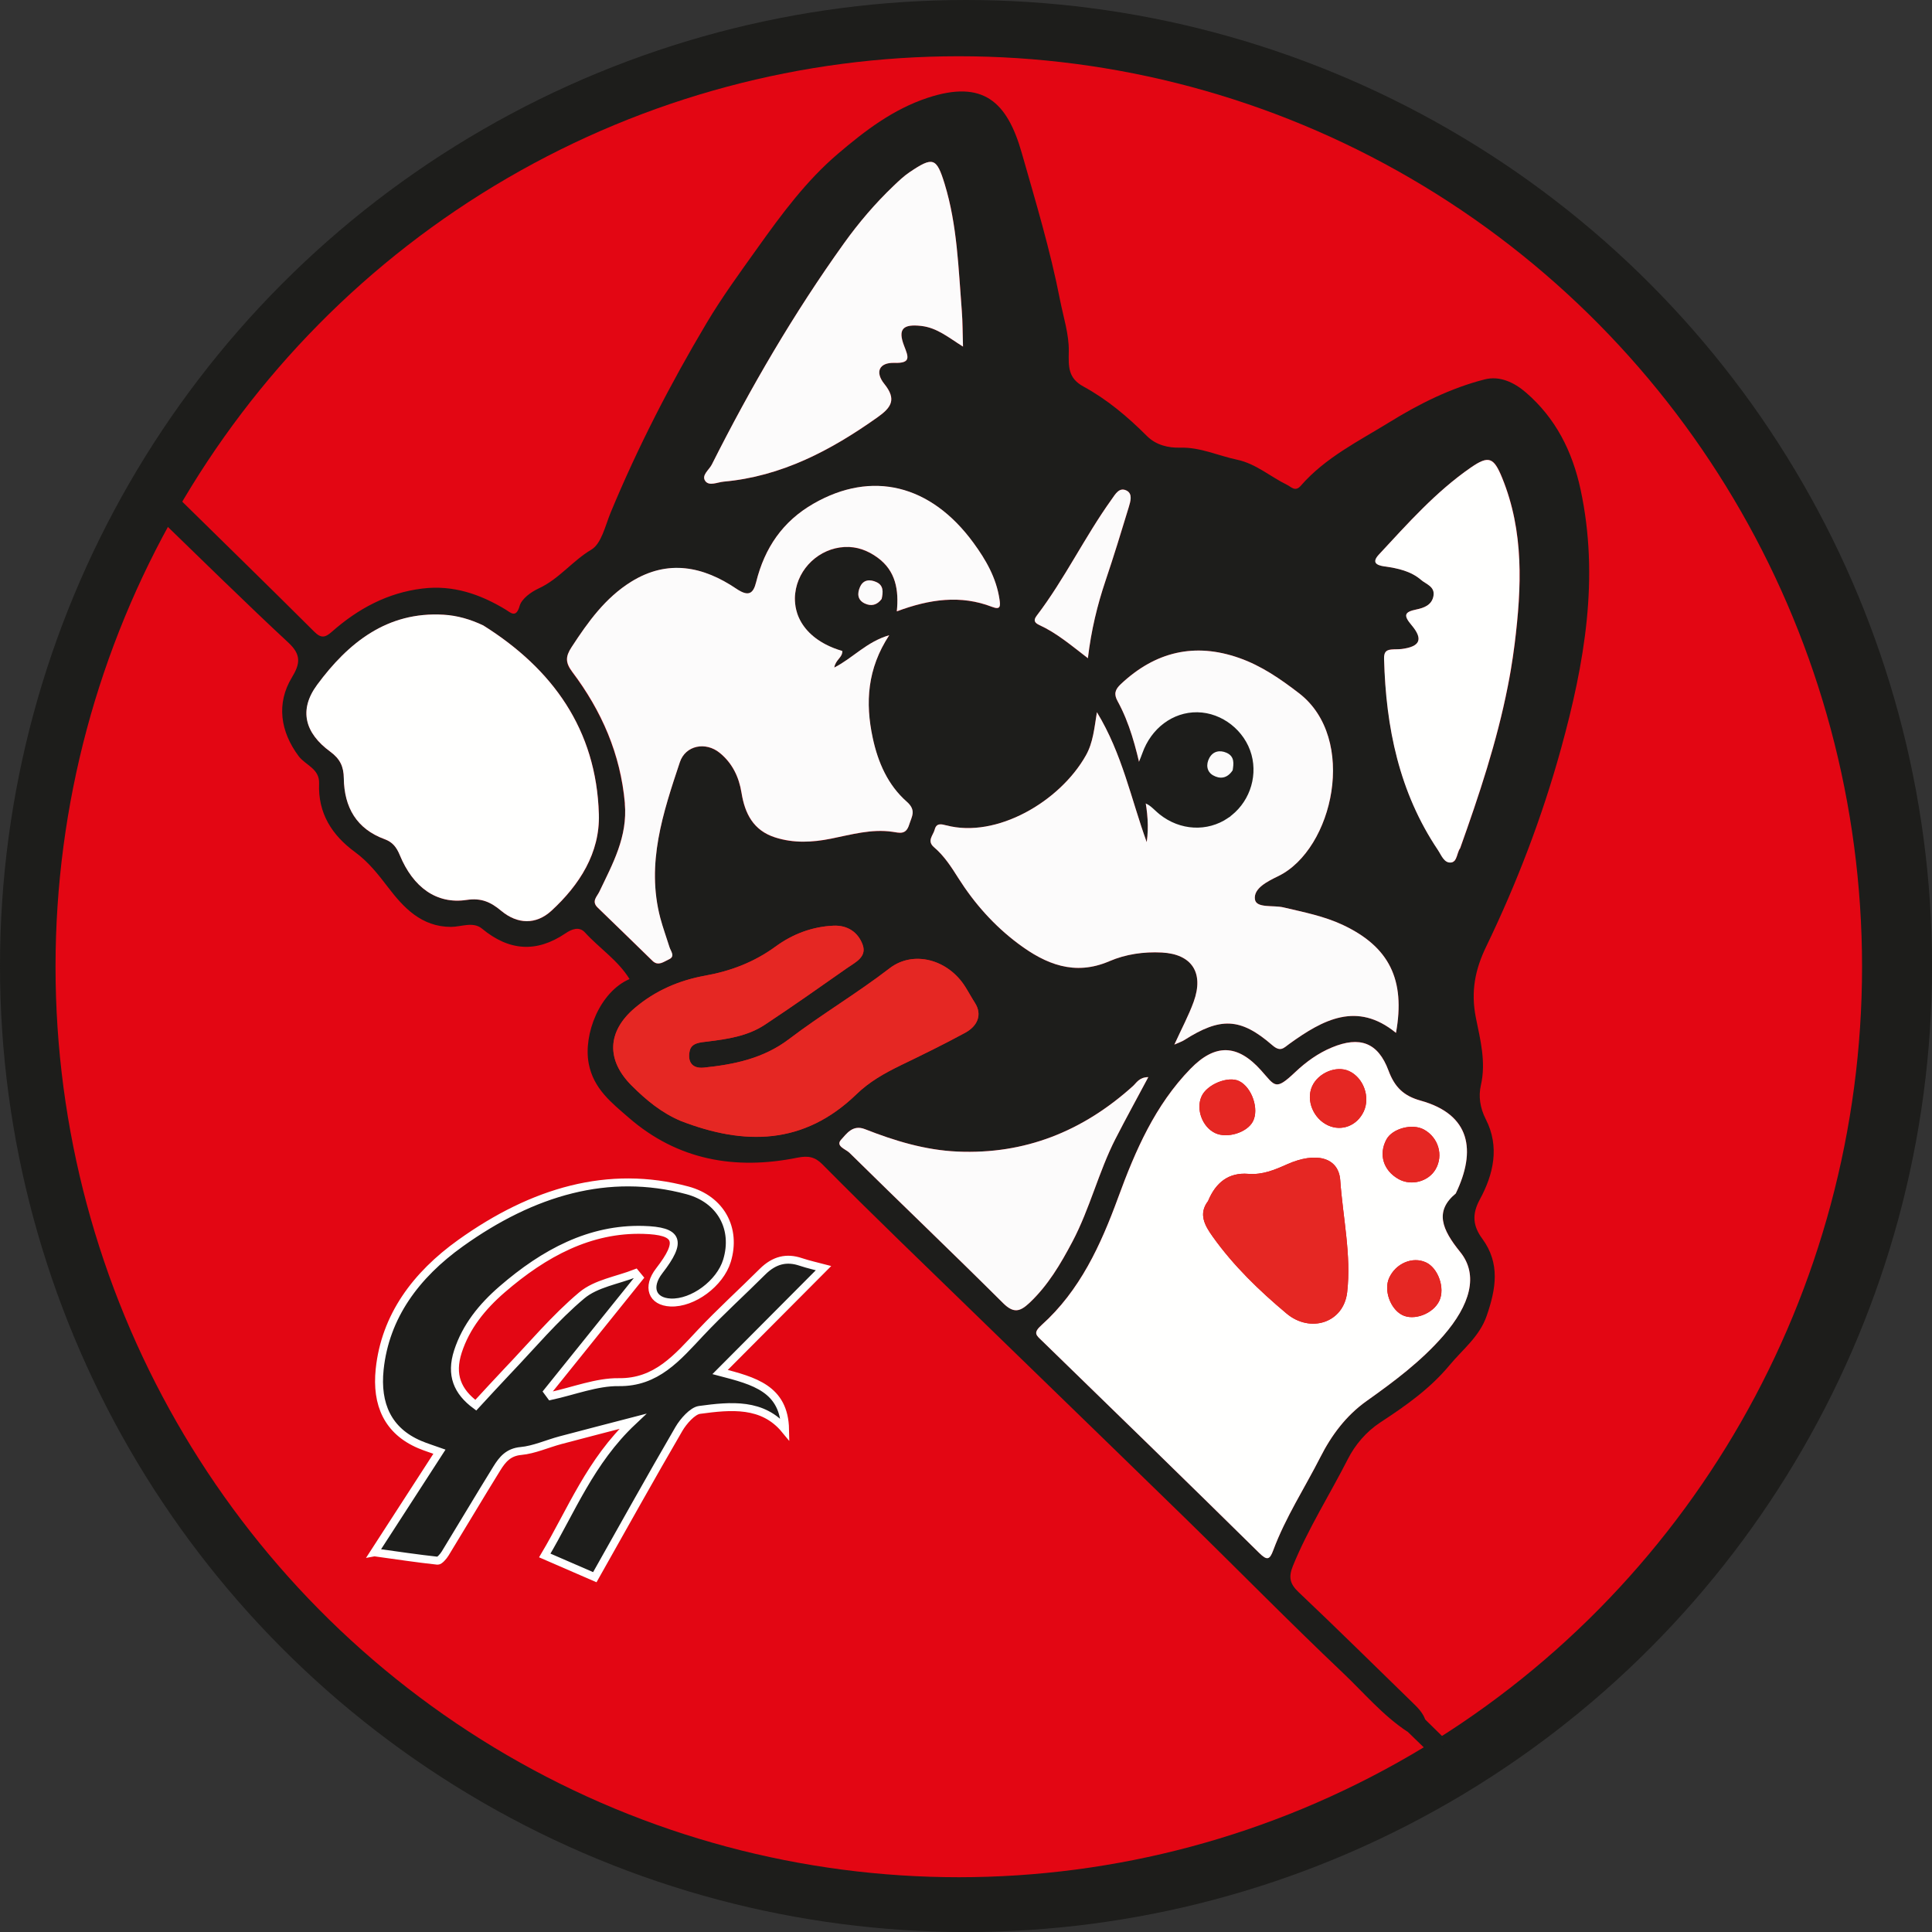 <?xml version="1.0" encoding="UTF-8"?>
<svg id="Capa_1" data-name="Capa 1" xmlns="http://www.w3.org/2000/svg" viewBox="0 0 486.37 486.37">
  <rect x="0" y="0" width="486.37" height="486.37" fill="#333333" stroke="none"/>
  <defs>
    <style>
      .cls-1 {
        stroke: #1d1d1b;
        stroke-width: 3px;
      }

      .cls-1, .cls-2 {
        stroke-miterlimit: 10;
      }

      .cls-1, .cls-2, .cls-3 {
        fill: #1d1d1b;
      }

      .cls-2 {
        stroke: #fff;
        stroke-width: 2px;
      }

      .cls-4 {
        fill: #e30613;
      }

      .cls-5 {
        fill: #fffffe;
      }

      .cls-6 {
        fill: #e52723;
      }

      .cls-7 {
        fill: none;
      }

      .cls-8 {
        fill: #fcfbfb;
      }
    </style>
  </defs>
  <circle class="cls-3" cx="243.19" cy="243.19" r="243.19"/>
  <g>
    <path class="cls-7" d="M30.43,152.44c3.13-7.11,6.64-14.14,10.56-21.05,5.25,5.08,10.48,10.19,15.73,15.27-5.25-5.08-10.47-10.2-15.73-15.27-3.91,6.91-7.43,13.94-10.56,21.05Z"/>
    <path class="cls-7" d="M61.9,142.02c-5.75-5.65-11.5-11.29-17.25-16.93h0c5.75,5.65,11.5,11.28,17.25,16.93Z"/>
    <path class="cls-7" d="M366.5,216.22c.41-.81,.56-1.96,1.1-2.7,4.76-13.35,9.23-26.76,11.97-40.67-2.74,13.91-7.21,27.32-11.98,40.68-.54,.74-.69,1.89-1.1,2.69Z"/>
    <path class="cls-7" d="M212.05,163.88c-1.51-.43-2.89-.98-4.14-1.63,1.25,.65,2.64,1.19,4.14,1.63,0,0,0,0,0,0Z"/>
    <ellipse class="cls-4" cx="241.37" cy="243.37" rx="227.39" ry="229.21"/>
    <path class="cls-3" d="M56.71,146.66c5.25,5.08,10.52,10.14,15.88,15.11,3.28,3.04,3,5.31,.89,8.78-3.96,6.54-2.91,13.63,1.7,19.8,1.71,2.29,5.3,3.14,5.15,6.9-.3,7.52,3.27,13.03,9.06,17.27,3.39,2.48,5.83,5.62,8.41,8.99,3.73,4.86,8.26,9.84,15.74,9.83,2.53,0,5.56-1.41,7.79,.43,6.79,5.62,13.69,6.16,21.03,1.19,1.55-1.05,3.45-1.83,4.92-.2,3.62,3.98,8.28,6.96,11.2,11.71-7.51,3.24-11.66,13.89-10.28,21.24,1.2,6.4,5.78,9.91,10.05,13.63,12.34,10.74,26.85,13.26,42.48,10.1,2.74-.55,4.44-.21,6.31,1.68,6.45,6.51,12.97,12.94,19.54,19.33,23.84,23.18,47.74,46.3,71.55,69.51,13.33,13,26.37,26.31,39.88,39.12,5.33,5.05,10.1,10.79,16.32,14.87,2.01-.08,4.15,.06,4.56-2.76-.58-1.94-1.96-3.28-3.35-4.63-9.53-9.26-18.98-18.62-28.63-27.75-2.22-2.1-2.57-3.8-1.42-6.62,3.82-9.37,9.24-17.88,13.81-26.85,1.85-3.63,4.61-6.93,8.31-9.34,6.28-4.1,12.43-8.44,17.32-14.34,3.31-3.99,7.52-7.17,9.33-12.4,2.33-6.73,3.47-13.2-1.11-19.43-2.3-3.13-2.69-6.06-.61-9.88,3.45-6.34,5.04-13.3,1.49-20.21-1.45-2.83-1.86-5.78-1.23-8.53,1.35-5.85-.16-11.57-1.24-16.91-1.35-6.69-.2-12.26,2.57-17.98,7.76-16.07,14.11-32.68,18.86-49.9,5.9-21.41,9.69-42.96,4.91-65.19-2.08-9.68-6.3-18-13.78-24.44-2.93-2.52-6.55-4.25-10.36-3.28-8.57,2.18-16.59,6.21-24,10.79-7.73,4.76-16.12,8.89-22.29,15.98-1.41,1.62-2.4,.29-3.45-.22-4.22-2.06-7.87-5.34-12.57-6.33-4.79-1.01-9.27-3.18-14.39-3.04-2.87,.08-6-.6-8.33-2.93-4.81-4.82-10.02-9.21-15.97-12.45-3.91-2.13-3.77-5-3.7-8.86,.08-4.29-1.36-8.62-2.2-12.92-2.45-12.56-6.15-24.8-9.65-37.07-3.67-12.85-9.7-18.45-23.67-13.84-8.7,2.87-15.76,8.27-22.57,14.07-7.99,6.8-14.17,15.18-20.26,23.72-4.44,6.22-8.97,12.42-12.85,18.95-9.11,15.31-17.28,31.16-24.13,47.67-1.36,3.29-2.31,7.81-4.85,9.33-4.79,2.85-8.18,7.44-13.28,9.78-1.91,.88-4.28,2.59-4.78,4.39-.91,3.23-2.33,1.64-3.5,.94-6.47-3.92-13.28-6.25-20.98-5.31-8.83,1.07-16.26,5.11-22.84,10.92-1.65,1.46-2.68,1.64-4.38-.05-5.71-5.69-11.44-11.35-17.19-16.99-5.75-5.65-11.5-11.29-17.25-16.93-1.01,.17-2.02,.34-3.03,.52-.63,1.38-1.26,2.76-1.89,4.14,.41,.55,.83,1.1,1.24,1.65,5.25,5.08,10.48,10.19,15.73,15.27Zm114.71,135.54c-4.87-2.04-8.77-5.29-12.38-8.89-6.48-6.46-6.19-13.65,.74-19.54,5.17-4.39,11.17-6.98,17.79-8.17,6.41-1.15,12.31-3.4,17.69-7.33,4.26-3.12,9.21-5,14.59-5.24,3.56-.15,6.2,1.69,7.32,4.8,1.11,3.09-1.85,4.41-3.88,5.84-6.87,4.82-13.73,9.66-20.73,14.29-4.35,2.88-9.43,3.62-14.48,4.24-1.78,.22-4,.3-4.45,2.34-.56,2.54,.42,4.55,3.58,4.22,7.65-.79,15.01-2.31,21.4-7.16,8.23-6.26,17.14-11.53,25.35-17.85,5.95-4.58,14.67-2.25,19,4.6,.85,1.34,1.59,2.74,2.45,4.07,2,3.12,.55,5.94-2.42,7.56-5.4,2.94-10.93,5.63-16.47,8.31-3.94,1.91-7.74,4.08-10.88,7.13-13.29,12.89-28.3,12.94-44.23,6.77Zm87.7,45.83c-2.38,2.23-3.98,2.62-6.62,0-12.78-12.73-25.83-25.18-38.68-37.85-.87-.86-3.55-1.65-2.09-3.25,1.38-1.5,2.92-3.89,6.02-2.67,7.48,2.94,15.14,5.28,23.26,5.64,16.98,.76,31.56-5.1,44.18-16.47,.94-.84,1.57-2.24,3.89-2.27-2.89,5.41-5.64,10.41-8.24,15.49-4.28,8.37-6.47,17.64-10.88,25.97-2.97,5.61-6.15,11.02-10.84,15.42Zm104.27,8.18c-5.65,6.51-12.45,11.56-19.37,16.48-5.16,3.67-8.83,8.62-11.62,14.11-3.96,7.81-8.79,15.18-11.86,23.44-.9,2.41-1.54,2.67-3.55,.68-18.14-17.88-36.4-35.64-54.66-53.39-1.46-1.42-2.37-1.95-.11-3.98,9.65-8.65,14.9-20.14,19.28-32.12,4.31-11.78,9.29-23.24,18.2-32.39,6.21-6.38,11.83-6.23,17.77,.4,3.56,3.98,3.54,5.24,8.61,.43,2.73-2.58,5.76-4.77,9.25-6.21,6.98-2.89,11.57-1.26,14.22,5.84,1.55,4.17,3.81,6.37,8.09,7.56,12.56,3.48,14.05,12.57,8.85,23.35-5.4,4.45-3.51,9.05,1.1,14.73,4.73,5.84,2.45,13.39-4.2,21.05Zm-16.24-196.61c7.26-7.81,14.35-15.83,23.17-21.92,4.49-3.1,5.75-2.54,7.84,2.56,5.56,13.58,4.93,27.6,3.17,41.84-.28,2.23-.6,4.44-.98,6.64-.23,1.38-.49,2.75-.76,4.12-2.74,13.91-7.21,27.32-11.97,40.67-.54,.74-.69,1.89-1.1,2.7-.04,.07-.09,.13-.13,.2-.05,.08-.1,.17-.15,.24-.02,.02-.05,.03-.07,.05-.21,.22-.47,.38-.82,.42-1.77,.21-2.46-1.85-3.34-3.16-9.74-14.5-13.1-30.86-13.54-48.09-.04-1.66,.43-2.22,1.82-2.37,.87-.09,1.76-.02,2.63-.13,4.59-.59,5.48-2.43,2.46-6.01-2.08-2.47-1.83-3.3,1.23-3.94,1.88-.39,3.91-1.09,4.3-3.45,.38-2.33-1.93-2.94-3.13-3.99-2.52-2.2-5.86-2.94-9.12-3.39-2.27-.32-3.26-1.08-1.48-3Zm-86.17,15.41c7.04-9.24,12.07-19.81,18.83-29.24,.97-1.35,1.93-3.2,3.8-2.26,1.57,.79,.98,2.74,.56,4.13-1.87,6.2-3.78,12.39-5.85,18.53-2.07,6.15-3.61,12.4-4.45,19.54-4.24-3.26-7.87-6.35-12.2-8.34-1.19-.55-1.61-1.15-.69-2.36Zm12.4,35.15c1.8-3.2,2.09-6.79,2.76-10.85,6.38,10.47,8.61,21.9,12.54,32.72,.56-3.9,.19-7.65-.53-11.38-1.1-2.01-.57-4.24-.83-6.37-1.38-6.14-2.93-12.23-5.98-17.78-.97-1.76-.66-2.88,.82-4.28,8.71-8.2,18.63-10.52,29.83-6.57,5.54,1.95,10.3,5.23,15,8.84,14.86,11.41,8.67,39.27-5.15,46.05-2.68,1.31-6.35,3.07-5.91,5.9,.35,2.24,4.66,1.39,7.18,1.99,5.08,1.21,10.2,2.18,14.99,4.44,11.58,5.46,15.76,13.73,13.33,27.15-9.81-8.03-18.39-3.3-26.77,2.71-1.5,1.08-2.25,2.22-4.38,.38-8.03-6.96-13.06-7.07-22.17-1.26-.57,.36-1.24,.57-2.47,1.12,1.86-4.07,3.63-7.35,4.87-10.81,2.62-7.28-.47-11.98-8.04-12.37-4.53-.23-9.07,.41-13.2,2.19-8.75,3.77-16.06,.73-22.92-4.4-6.04-4.52-11.02-10.1-15.09-16.52-1.77-2.79-3.57-5.6-6.11-7.76-1.91-1.61-.21-3.02,.16-4.48,.43-1.69,1.69-1.36,2.9-1.04,12.62,3.35,28.61-5.95,35.17-17.63Zm-94.18-73.2c9.74-19.37,20.63-38.06,33.26-55.68,3.74-5.21,7.88-10.06,12.5-14.48,1.28-1.22,2.58-2.47,4.04-3.45,5.85-3.94,6.77-3.72,8.82,2.96,3.18,10.39,3.46,21.25,4.32,32,.23,2.81,.2,5.64,.3,8.95-3.59-2.24-6.5-4.75-10.52-5.2-4.58-.52-5.94,.76-4.31,5,1.04,2.71,1.89,4.44-2.46,4.3-3.78-.12-4.95,2.29-2.51,5.31,3.16,3.91,1.71,5.95-1.71,8.38-11.75,8.34-24.19,14.91-38.76,16.21-1.55,.14-3.63,1.21-4.61-.16-1.04-1.45,.96-2.81,1.64-4.14Zm-35.31,45.97c4.14-6.35,8.49-12.44,15.03-16.48,9.23-5.71,18.14-3.83,26.45,1.79,3.1,2.1,4.26,1.22,4.98-1.69,2.14-8.61,6.68-15.28,14.45-19.74,14.66-8.41,29.47-4.87,40.24,9.85,3.13,4.27,5.75,8.78,6.56,14.19,.27,1.78,.28,2.77-1.86,1.95-7.94-3.07-15.73-1.95-23.98,1.13,.55-5.39-.27-10.21-4.83-13.52-2.5-1.82-5.22-2.84-8.32-2.68-6.35,.32-11.72,5.37-12.43,11.68-.05,.41-.07,.82-.08,1.23,0,.46,.02,.92,.07,1.36,.05,.53,.15,1.06,.27,1.57,.06,.25,.13,.49,.21,.73,0,.01,0,.02,0,.03,1.05,3.26,3.56,6.03,7.24,7.94,1.25,.65,2.64,1.19,4.14,1.63,0,0,0,0,0,0,0,0,0,0,0,0,.11,1.39-1.28,2.02-1.84,3.49-.08,.21-.14,.44-.18,.69,4.75-2.43,8.14-6.49,13.83-8.14-5.53,8.42-6.06,16.96-4.15,25.86,1.34,6.21,3.84,11.88,8.56,16.04,2.48,2.18,1.29,3.68,.6,5.83-.82,2.59-2.42,2.01-4.22,1.75-5.27-.77-10.32,.71-15.42,1.73-4.73,.94-9.43,1.19-14.12-.32-5.44-1.76-7.59-5.98-8.43-11.21-.65-4.04-2.33-7.49-5.48-10.06-3.56-2.9-8.64-1.91-10.05,2.35-4.22,12.72-8.52,25.51-4.92,39.21,.65,2.48,1.55,4.89,2.31,7.34,.33,1.05,1.53,2.34-.16,3.09-1.24,.55-2.65,1.79-4.11,.37-4.61-4.46-9.17-8.97-13.8-13.41-1.64-1.58-.18-2.76,.41-3.99,3.36-7.05,7.15-13.84,6.42-22.21-1.09-12.46-5.87-23.32-13.21-33.07-1.8-2.39-1.76-3.89-.21-6.28Zm78.07-12.14c-1.14,1.54-2.62,1.92-4.27,1.13-1.86-.89-1.89-2.55-1.17-4.17,.85-1.91,2.56-1.92,4.12-1.21,1.84,.84,1.7,2.54,1.32,4.24Zm-142.12,21.64c7.81-10.58,17.63-18.52,31.85-17.66,3.45,.21,6.72,1.15,9.98,2.69,17.43,10.93,28.48,26.18,29.11,47.53,.29,9.75-4.89,17.82-11.94,24.3-3.88,3.57-8.57,3.42-12.63,.03-2.62-2.19-4.96-3.31-8.73-2.75-7.55,1.13-13.47-3.17-16.82-11.29-.81-1.97-1.81-3.27-3.81-4-7.05-2.58-10.18-7.99-10.28-15.33-.04-2.92-.93-4.87-3.41-6.7-6.39-4.68-7.98-10.49-3.31-16.81Z"/>
    <path class="cls-5" d="M366.49,300.43c5.19-10.78,3.71-19.87-8.85-23.35-4.28-1.19-6.54-3.39-8.09-7.56-2.64-7.1-7.24-8.73-14.22-5.84-3.49,1.44-6.52,3.63-9.25,6.21-5.07,4.8-5.05,3.54-8.61-.43-5.94-6.63-11.56-6.78-17.77-.4-8.91,9.15-13.89,20.6-18.2,32.39-4.39,11.98-9.63,23.46-19.28,32.12-2.25,2.02-1.35,2.56,.11,3.98,18.26,17.75,36.52,35.51,54.66,53.39,2.01,1.99,2.66,1.73,3.55-.68,3.07-8.26,7.89-15.63,11.86-23.44,2.79-5.5,6.46-10.44,11.62-14.11,6.92-4.92,13.71-9.97,19.37-16.48,6.65-7.66,8.94-15.21,4.2-21.05-4.6-5.68-6.5-10.28-1.1-14.73Zm-64.02-24.4c1.34-3.04,6.7-5.23,9.48-3.87,3.21,1.57,5.09,7.06,3.46,10.16-1.47,2.81-6.47,4.35-9.49,2.93-3.22-1.51-4.89-5.97-3.45-9.22Zm36.67,49.3c-.89,7.69-9.28,10.35-15.26,5.34-6.87-5.76-13.34-12-18.59-19.36-1.96-2.75-3.67-5.69-1.17-8.95,1.92-4.67,5.19-7.24,10.11-6.85,3.61,.29,6.62-.99,9.81-2.41,7.13-3.18,12.94-1.84,13.36,4.02,.66,9.4,2.82,18.84,1.74,28.21Zm4.15-45.47c-1.68,3.55-5.54,5.04-8.98,3.45-3.69-1.71-5.56-6.28-4.01-9.79,1.51-3.42,6.07-5.33,9.27-3.89,3.68,1.66,5.46,6.56,3.72,10.24Zm5.73,7.01c1.48-2.78,6.51-4.11,9.44-2.51,3.66,2,4.98,6.47,2.95,9.99-1.8,3.12-6.13,4.27-9.33,2.48-3.83-2.14-5.08-6.19-3.07-9.96Zm13.34,40.58c-1.52,3.28-6.41,5.15-9.4,3.58-2.99-1.56-4.63-6.25-3.25-9.3,1.65-3.67,5.89-5.47,9.25-3.93,3.09,1.41,4.87,6.47,3.4,9.65Z"/>
    <path class="cls-8" d="M238.21,207.78c-1.21-.32-2.47-.65-2.9,1.04-.37,1.46-2.07,2.86-.16,4.48,2.55,2.16,4.35,4.97,6.11,7.76,4.07,6.42,9.05,12.01,15.09,16.52,6.86,5.13,14.16,8.17,22.92,4.4,4.14-1.78,8.68-2.42,13.2-2.19,7.57,.39,10.66,5.09,8.04,12.37-1.25,3.46-3.02,6.74-4.87,10.81,1.22-.55,1.89-.75,2.47-1.12,9.12-5.81,14.15-5.7,22.17,1.26,2.12,1.84,2.87,.7,4.38-.38,8.38-6.02,16.96-10.74,26.77-2.71,2.43-13.43-1.75-21.69-13.33-27.15-4.79-2.26-9.9-3.23-14.99-4.44-2.51-.6-6.83,.25-7.18-1.99-.44-2.83,3.23-4.59,5.91-5.9,13.82-6.78,20.01-34.65,5.15-46.05-4.7-3.61-9.46-6.89-15-8.84-11.2-3.95-21.12-1.62-29.83,6.57-1.48,1.39-1.79,2.52-.82,4.28,3.05,5.55,4.6,11.64,5.98,17.78,.56-1.38,1.18-2.75,1.68-4.16,2.02-5.7,6.93-9.4,12.42-9.32,5.54,.08,10.71,4.14,12.2,9.58,1.46,5.34-.7,11.16-5.31,14.29-4.64,3.15-10.78,2.85-15.43-.86-1.5-1.2-2.68-2.83-4.73-3.18,.72,3.73,1.09,7.48,.53,11.38-3.93-10.82-6.16-22.26-12.54-32.72-.66,4.06-.96,7.65-2.76,10.85-6.55,11.68-22.54,20.98-35.17,17.63Z"/>
    <path class="cls-8" d="M157.3,202.28c.73,8.37-3.05,15.16-6.42,22.21-.59,1.23-2.05,2.41-.41,3.99,4.63,4.44,9.19,8.95,13.8,13.41,1.46,1.42,2.87,.18,4.11-.37,1.69-.75,.49-2.04,.16-3.09-.76-2.45-1.65-4.86-2.31-7.34-3.6-13.71,.69-26.5,4.92-39.21,1.42-4.26,6.5-5.25,10.05-2.35,3.15,2.57,4.83,6.03,5.48,10.06,.84,5.23,2.99,9.46,8.43,11.21,4.69,1.51,9.4,1.27,14.12,.32,5.1-1.02,10.15-2.49,15.42-1.73,1.8,.26,3.4,.84,4.22-1.75,.68-2.15,1.87-3.65-.6-5.83-4.72-4.16-7.23-9.82-8.56-16.04-1.91-8.9-1.38-17.43,4.15-25.86-5.7,1.65-9.08,5.71-13.83,8.14,.04-.25,.1-.48,.18-.69,.56-1.47,1.95-2.1,1.83-3.49-1.51-.43-2.89-.98-4.14-1.63-3.68-1.9-6.19-4.67-7.24-7.94,0-.01,0-.02,0-.03-.08-.24-.15-.48-.21-.73-.13-.51-.22-1.04-.27-1.57-.05-.45-.07-.9-.07-1.36,0-.4,.03-.81,.08-1.23,.71-6.31,6.08-11.36,12.43-11.68,3.1-.16,5.82,.86,8.32,2.68,4.55,3.32,5.37,8.13,4.83,13.52,8.25-3.08,16.05-4.19,23.98-1.13,2.14,.83,2.13-.17,1.86-1.95-.82-5.41-3.43-9.91-6.56-14.19-10.77-14.71-25.59-18.26-40.24-9.85-7.77,4.46-12.31,11.13-14.45,19.74-.72,2.91-1.88,3.78-4.98,1.69-8.32-5.62-17.22-7.5-26.45-1.79-6.54,4.05-10.9,10.14-15.03,16.48-1.56,2.39-1.59,3.89,.21,6.28,7.34,9.76,12.12,20.61,13.21,33.07Z"/>
    <path class="cls-8" d="M200.45,153.55c.06,.24,.13,.49,.21,.73-.08-.24-.15-.48-.21-.73Z"/>
    <path class="cls-8" d="M207.91,162.25c-3.68-1.9-6.19-4.67-7.24-7.94,1.05,3.27,3.56,6.04,7.24,7.94Z"/>
    <path class="cls-8" d="M200.18,151.98c.05,.53,.15,1.06,.27,1.57-.13-.51-.22-1.04-.27-1.57Z"/>
    <path class="cls-8" d="M200.66,154.28s0,.02,0,.03c0-.01,0-.02,0-.03Z"/>
    <path class="cls-8" d="M212.05,163.88s0,0,0,0c.12,1.39-1.28,2.02-1.83,3.49,.56-1.47,1.95-2.1,1.84-3.49Z"/>
    <path class="cls-5" d="M83.14,189.23c2.49,1.82,3.38,3.77,3.41,6.7,.1,7.34,3.23,12.75,10.28,15.33,2,.73,3,2.03,3.81,4,3.35,8.12,9.27,12.43,16.82,11.29,3.76-.56,6.1,.56,8.73,2.75,4.07,3.39,8.75,3.54,12.63-.03,7.05-6.48,12.23-14.55,11.94-24.3-.63-21.35-11.68-36.6-29.11-47.53-3.26-1.54-6.53-2.49-9.98-2.69-14.22-.85-24.04,7.08-31.85,17.66-4.66,6.32-3.08,12.13,3.31,16.81Z"/>
    <path class="cls-6" d="M226.52,268.3c5.54-2.67,11.07-5.37,16.47-8.31,2.98-1.62,4.42-4.44,2.42-7.56-.85-1.33-1.6-2.74-2.45-4.07-4.33-6.85-13.05-9.19-19-4.6-8.21,6.32-17.12,11.6-25.35,17.85-6.39,4.85-13.75,6.37-21.4,7.16-3.16,.32-4.14-1.68-3.58-4.22,.45-2.04,2.67-2.12,4.45-2.34,5.06-.62,10.13-1.36,14.48-4.24,7-4.63,13.86-9.47,20.73-14.29,2.03-1.42,4.99-2.75,3.88-5.84-1.12-3.11-3.77-4.95-7.32-4.8-5.39,.23-10.33,2.12-14.59,5.24-5.38,3.93-11.28,6.18-17.69,7.33-6.62,1.19-12.62,3.78-17.79,8.17-6.94,5.89-7.22,13.08-.74,19.54,3.61,3.6,7.51,6.85,12.38,8.89,15.93,6.18,30.94,6.12,44.23-6.77,3.14-3.04,6.94-5.22,10.88-7.13Z"/>
    <path class="cls-8" d="M182.16,121.25c14.57-1.3,27-7.86,38.76-16.21,3.42-2.43,4.87-4.46,1.71-8.38-2.44-3.03-1.27-5.43,2.51-5.31,4.35,.14,3.5-1.59,2.46-4.3-1.63-4.24-.26-5.52,4.31-5,4.02,.45,6.93,2.97,10.52,5.2-.11-3.31-.08-6.14-.3-8.95-.86-10.75-1.14-21.61-4.32-32-2.05-6.69-2.97-6.9-8.82-2.96-1.46,.98-2.76,2.23-4.04,3.45-4.63,4.42-8.77,9.27-12.5,14.48-12.63,17.62-23.51,36.31-33.26,55.68-.67,1.34-2.68,2.69-1.64,4.14,.98,1.36,3.06,.3,4.61,.16Z"/>
    <path class="cls-5" d="M348.62,142.6c3.25,.46,6.59,1.19,9.12,3.39,1.2,1.05,3.52,1.65,3.13,3.99-.39,2.35-2.42,3.06-4.3,3.45-3.06,.63-3.31,1.47-1.23,3.94,3.02,3.58,2.14,5.41-2.46,6.01-.87,.11-1.76,.04-2.63,.13-1.39,.15-1.86,.72-1.82,2.37,.45,17.24,3.8,33.59,13.54,48.09,.88,1.31,1.57,3.37,3.34,3.16,.35-.04,.61-.2,.82-.42,.02-.02,.05-.03,.07-.05,.06-.07,.1-.16,.15-.24,.04-.07,.09-.12,.13-.2,.41-.8,.56-1.96,1.1-2.69,4.77-13.36,9.24-26.77,11.98-40.68,.27-1.37,.53-2.74,.76-4.12,.37-2.2,.7-4.41,.98-6.64,1.76-14.24,2.39-28.26-3.17-41.84-2.09-5.1-3.35-5.66-7.84-2.56-8.82,6.09-15.91,14.11-23.17,21.92-1.78,1.92-.79,2.68,1.48,3Z"/>
    <path class="cls-8" d="M280.84,286.65c2.6-5.08,5.36-10.08,8.24-15.49-2.32,.03-2.95,1.43-3.89,2.27-12.62,11.37-27.19,17.23-44.18,16.47-8.12-.36-15.78-2.7-23.26-5.64-3.1-1.22-4.64,1.17-6.02,2.67-1.46,1.6,1.22,2.39,2.09,3.25,12.85,12.67,25.9,25.12,38.68,37.85,2.63,2.62,4.24,2.23,6.62,0,4.69-4.4,7.87-9.81,10.84-15.42,4.41-8.33,6.6-17.59,10.88-25.97Z"/>
    <path class="cls-1" d="M308.3,204.68c4.61-3.13,6.77-8.95,5.31-14.29-1.49-5.44-6.66-9.5-12.2-9.58-5.5-.08-10.4,3.61-12.42,9.32-.5,1.41-1.12,2.77-1.68,4.16,.26,2.12-.27,4.36,.83,6.37,2.05,.35,3.23,1.98,4.73,3.18,4.65,3.71,10.79,4,15.43,.86Zm-3.85-13.87c.95-1.73,2.66-2.02,4.31-1.3,2.12,.93,1.8,2.83,1.56,4.41-1.43,2.18-3.29,2.19-4.91,1.29-1.64-.92-1.86-2.75-.96-4.4Z"/>
    <path class="cls-8" d="M261.67,157.36c4.34,1.99,7.96,5.08,12.2,8.34,.85-7.13,2.38-13.39,4.45-19.54,2.07-6.14,3.97-12.33,5.85-18.53,.42-1.39,1.02-3.34-.56-4.13-1.87-.94-2.83,.91-3.8,2.26-6.76,9.43-11.79,20-18.83,29.24-.92,1.2-.5,1.81,.69,2.36Z"/>
    <path class="cls-8" d="M216.51,147.74c-.72,1.62-.69,3.28,1.17,4.17,1.65,.79,3.13,.41,4.27-1.13,.38-1.7,.52-3.41-1.32-4.24-1.57-.71-3.27-.7-4.12,1.21Z"/>
    <path class="cls-6" d="M324.04,293.1c-3.18,1.42-6.2,2.7-9.81,2.41-4.92-.39-8.19,2.18-10.11,6.85-2.51,3.25-.8,6.2,1.17,8.95,5.25,7.37,11.72,13.6,18.59,19.36,5.98,5.02,14.37,2.36,15.26-5.34,1.08-9.37-1.08-18.81-1.74-28.21-.41-5.86-6.22-7.2-13.36-4.02Z"/>
    <path class="cls-6" d="M339.57,269.61c-3.19-1.44-7.76,.48-9.27,3.89-1.55,3.52,.32,8.08,4.01,9.79,3.43,1.59,7.29,.11,8.98-3.45,1.74-3.68-.04-8.58-3.72-10.24Z"/>
    <path class="cls-6" d="M352.08,296.82c3.2,1.79,7.53,.64,9.33-2.48,2.02-3.52,.7-7.99-2.95-9.99-2.93-1.6-7.96-.26-9.44,2.51-2.01,3.76-.76,7.82,3.07,9.96Z"/>
    <path class="cls-6" d="M305.92,285.25c3.02,1.42,8.02-.12,9.49-2.93,1.62-3.1-.25-8.59-3.46-10.16-2.78-1.36-8.14,.83-9.48,3.87-1.44,3.25,.23,7.71,3.45,9.22Z"/>
    <path class="cls-6" d="M358.95,317.78c-3.36-1.54-7.59,.26-9.25,3.93-1.38,3.05,.26,7.74,3.25,9.3,2.99,1.56,7.88-.3,9.4-3.58,1.47-3.18-.31-8.24-3.4-9.65Z"/>
    <path class="cls-8" d="M305.41,195.2c1.62,.91,3.48,.89,4.91-1.29,.24-1.58,.56-3.48-1.56-4.41-1.65-.72-3.36-.43-4.31,1.3-.9,1.64-.68,3.48,.96,4.4Z"/>
  </g>
  <polygon class="cls-3" points="354.33 435.92 360.56 441.95 364.97 438.94 358.79 432.88 354.33 435.92"/>
  <path class="cls-2" d="M94.24,390.79c6.03-9.32,11.13-17.21,16.39-25.34-1.61-.58-3.35-1.1-4.99-1.8-7.97-3.4-10.99-10.06-10.06-18.94,1.41-13.36,9.13-23.72,20.35-31.75,18.2-13.02,37.3-18.61,57.11-13.3,8.46,2.27,12.42,9.7,9.97,17.73-1.74,5.7-8.57,10.76-14.19,10.51-4.69-.21-6.01-3.91-2.86-7.98,5.81-7.51,4.85-10.05-4.02-10.3-13.37-.37-24.89,5.77-35.5,14.94-5.07,4.38-9.12,9.39-11.16,15.67-1.91,5.91-.13,10.1,4.5,13.52,2.71-2.92,5.29-5.77,7.94-8.55,6.17-6.45,11.95-13.4,18.73-19.09,3.59-3.01,8.95-3.79,13.52-5.58,.31,.38,.63,.75,.94,1.13-7.69,9.56-15.38,19.11-23.06,28.67,.27,.37,.54,.74,.81,1.1,5.71-1.24,11.6-3.56,17.08-3.48,9.51,.14,14.76-6.19,20.64-12.45,4.98-5.29,10.4-10.19,15.55-15.33,3.01-3,6.14-3.67,9.61-2.5,2.03,.68,4.16,1.14,5.78,1.57-8.52,8.55-16.96,17.04-26.04,26.16,8.58,2.24,16.16,4.17,16.36,14.5-5.61-6.81-13.66-6.03-21.55-4.96-1.73,.23-4.05,2.85-5.18,4.79-7.2,12.37-14.14,24.86-21.17,37.32-3.57-1.55-7.69-3.34-12.6-5.47,6.69-11.27,11.48-23.72,22.14-33.76-6.06,1.58-12.12,3.13-18.17,4.74-3.33,.89-6.68,2.42-9.96,2.72-3.17,.28-4.68,2.14-6.06,4.37-4.41,7.12-8.67,14.32-13.04,21.46-.44,.72-1.42,1.84-1.9,1.79-5.02-.54-9.99-1.29-15.9-2.11Z"/>
</svg>